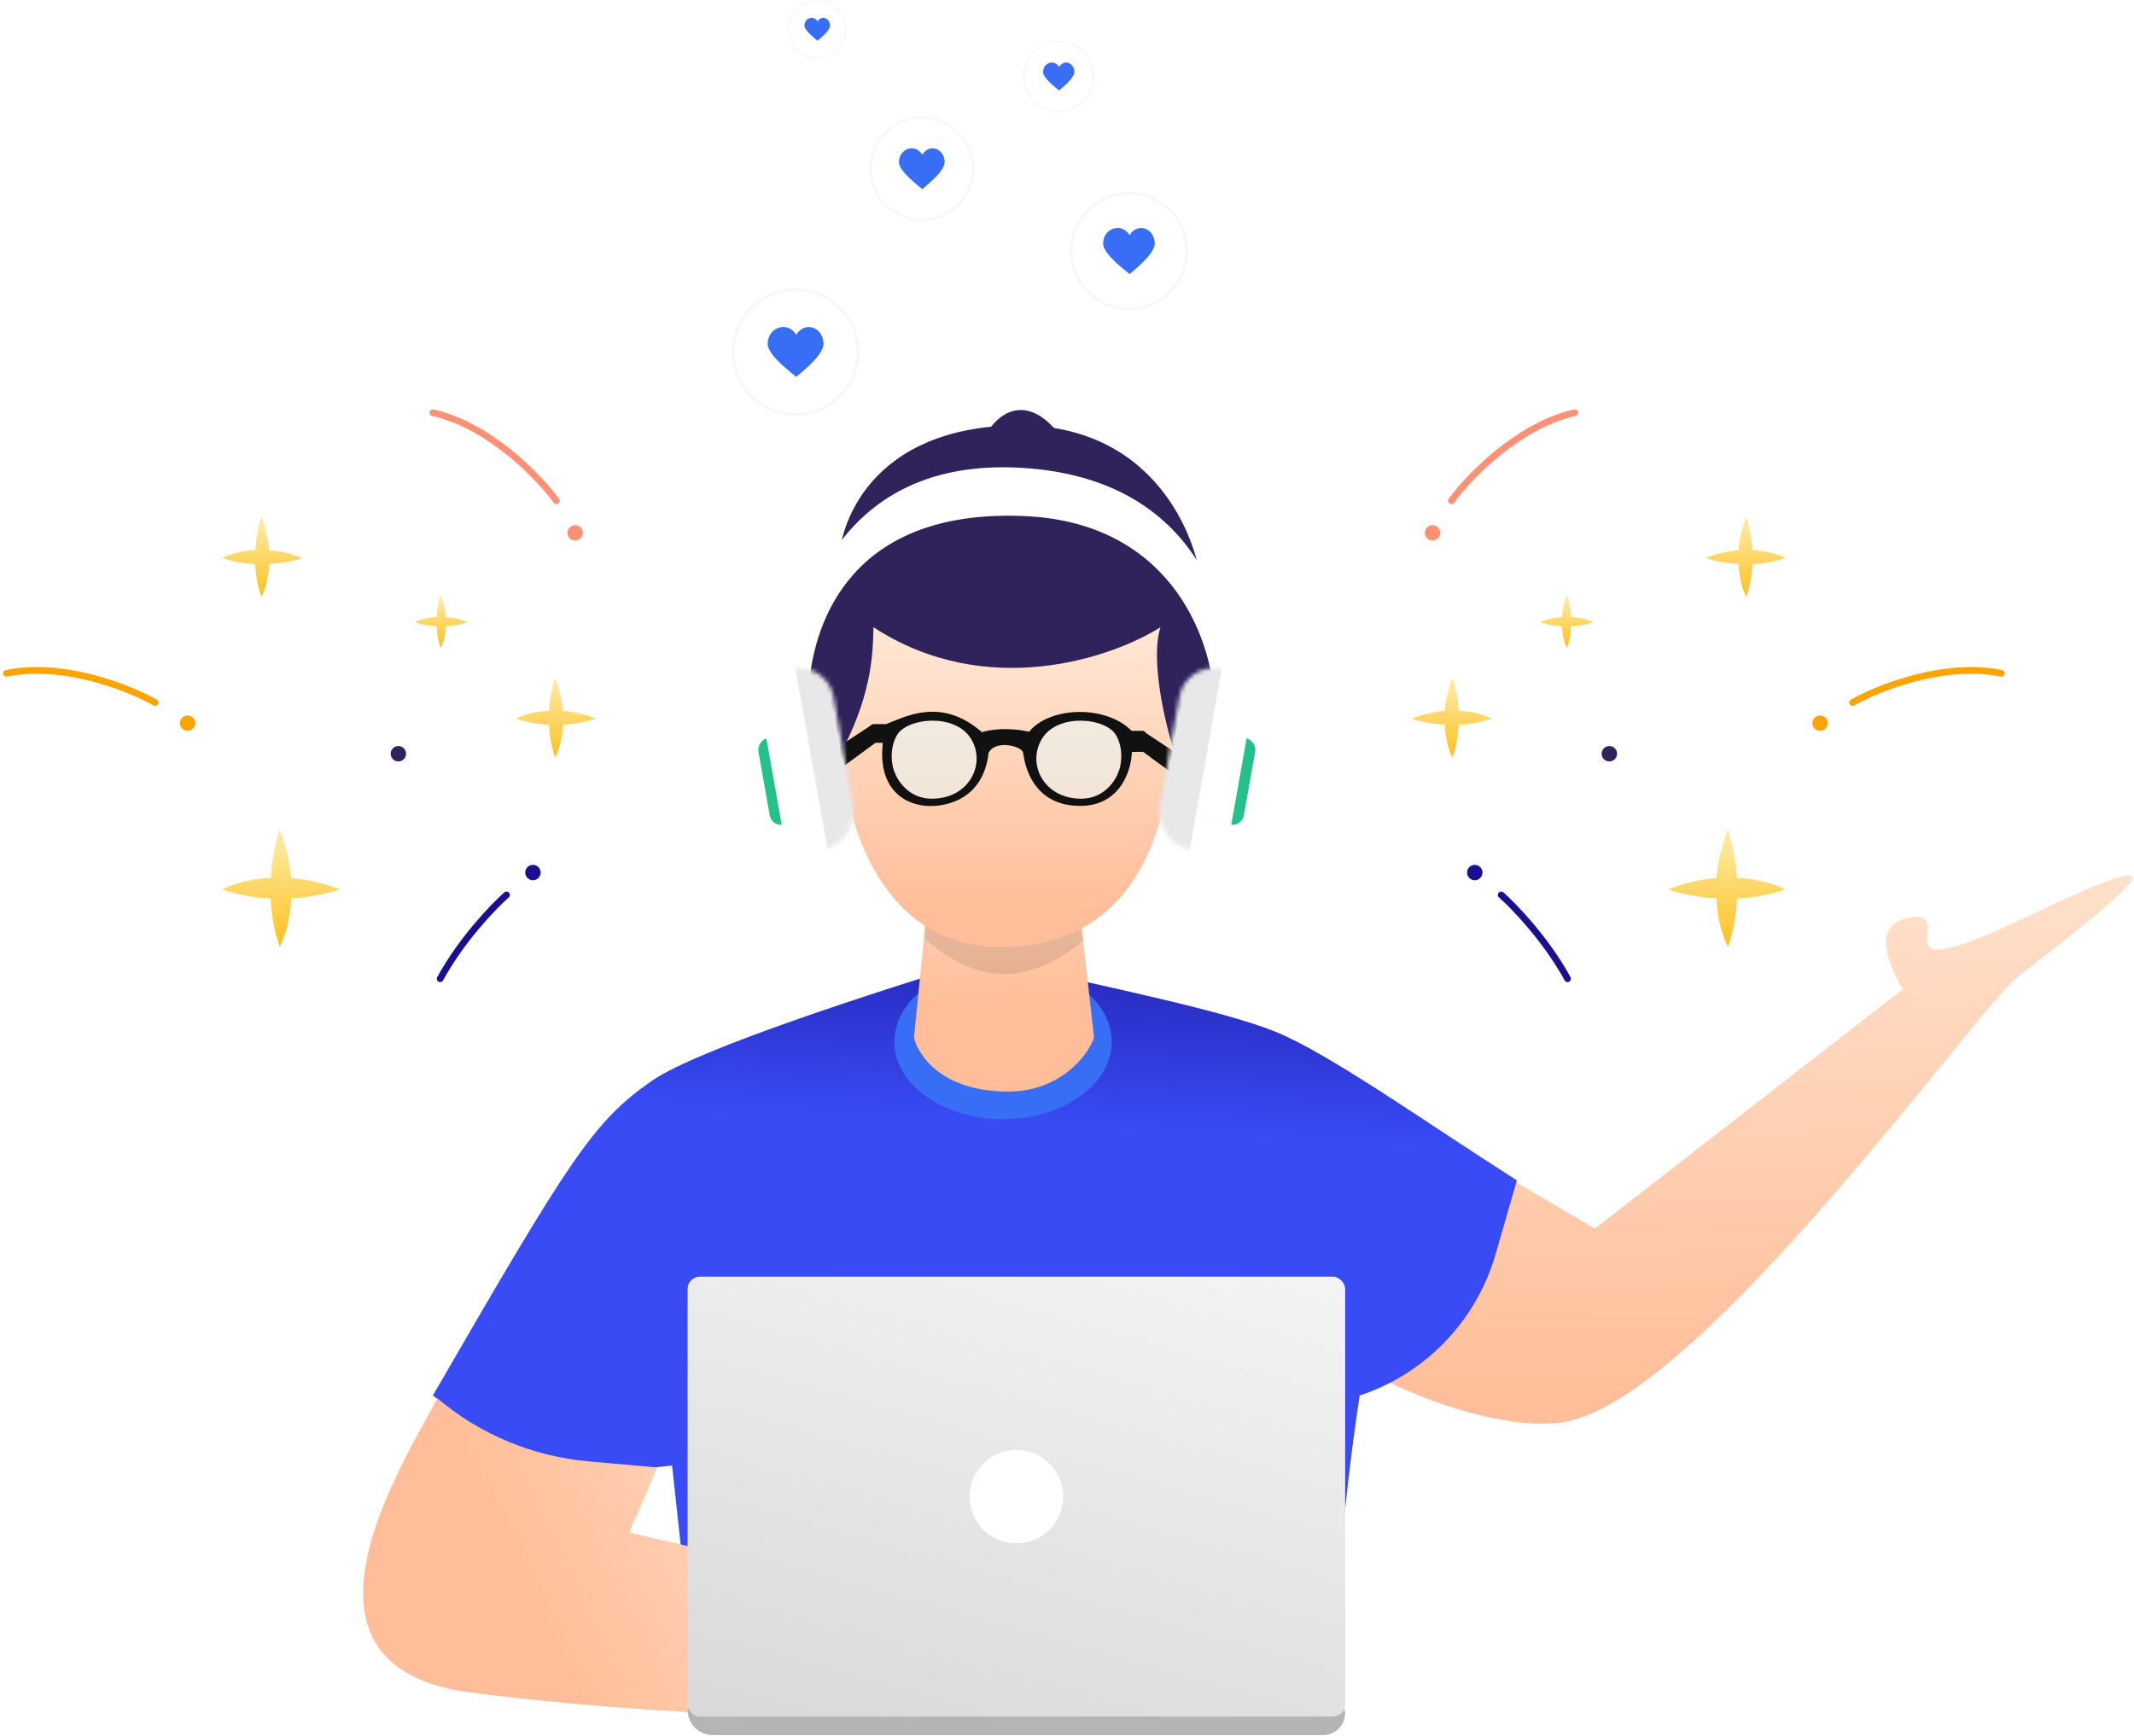 <svg width="510" height="415" viewBox="0 0 510 415" fill="none" xmlns="http://www.w3.org/2000/svg">
<path d="M381.172 293.659L341.45 270.341L310.249 316.773C328.477 331.985 359.1 343.048 374.924 339.67C407.398 332.737 473.021 240.534 482.127 233.514C513.125 209.617 523.201 200.548 484.413 219.117C447.432 236.821 467.019 219.117 457.959 219.117C447.074 219.877 450.681 229.538 454.721 236.46L381.172 293.659Z" fill="url(#paint0_linear_6_1056)"/>
<path d="M155.79 258.334C166.997 250.552 211.279 236.534 230.726 230.497L251.302 232.742C264.266 235.956 292.072 241.435 304.863 246.621C317.654 251.806 340.866 268.343 362.521 282.133L357.408 299.841C352.816 315.744 340.672 328.356 324.955 333.547C320.91 359.269 317.422 401.086 317.998 414.05L167.512 413.933L160.622 350.285L129.634 353.605L103.457 333.547C136.234 276.853 141.782 268.062 155.79 258.334Z" fill="url(#paint1_linear_6_1056)"/>
<path d="M112.739 404.588C65.058 398.543 96.069 350.218 104.523 334.259C114.748 342.866 127.374 348.117 140.687 349.3L157.118 350.759L150.39 366.281L223.029 383.287L233.22 411.558C225.961 410.322 172.032 412.107 112.739 404.588Z" fill="url(#paint2_linear_6_1056)"/>
<path d="M235.798 103.623C238.145 99.38 244.875 93.439 253.022 103.623H235.798Z" fill="#30235B"/>
<ellipse cx="239.71" cy="249.006" rx="25.973" ry="18.508" fill="#386DF5"/>
<path d="M218.428 248.011L222.059 211.862H257.404L261.464 248.011C260.045 252.268 253.345 260.904 240.939 260.904C225.126 260.904 219.442 252.268 218.428 248.011Z" fill="url(#paint3_linear_6_1056)"/>
<mask id="mask0_6_1056" style="mask-type:alpha" maskUnits="userSpaceOnUse" x="218" y="211" width="44" height="50">
<path d="M218.428 248.011L222.059 211.862H257.404L261.472 248.084C260.053 252.341 253.33 260.905 240.923 260.905C225.111 260.905 219.442 252.268 218.428 248.011Z" fill="url(#paint4_linear_6_1056)"/>
</mask>
<g mask="url(#mask0_6_1056)">
<path opacity="0.1" d="M270.142 213.246C238.183 252.788 220.324 220.994 211.099 216.225L217.438 189.493L255.28 184.974L270.142 213.246Z" fill="black"/>
</g>
<path d="M239.097 226.374C200.98 226.374 194.425 171.659 206.202 146.633C232.7 114.246 265.824 133.138 279.073 146.633C282.263 167.488 285.78 226.374 239.097 226.374Z" fill="url(#paint5_linear_6_1056)"/>
<path d="M279.724 184.516L272.256 179.015L273.411 174.919L281.941 180.544L279.724 184.516Z" fill="#111111"/>
<path d="M201.919 182.921L209.387 177.419L208.232 173.324L199.702 178.948L201.919 182.921Z" fill="#111111"/>
<path d="M208.752 149.921C235.776 167.528 265.735 157.257 277.336 149.921C274.893 157.625 278.354 172.434 280.389 178.875C297.973 155.977 292.224 143.612 287.152 140.291C286.307 128.879 275.932 100.345 241.103 101.697C206.274 103.05 199.515 127.752 200.502 136.91C187.314 154.832 195.16 172.354 201.52 178.875C208.752 164.835 208.588 154.986 208.752 149.921Z" fill="#30235B"/>
<g filter="url(#filter0_d_6_1056)">
<path d="M243.871 119.318C203.527 117.968 194.541 144.499 193.335 159.905C193.239 161.139 192.23 162.11 190.992 162.11C189.672 162.11 188.62 161.01 188.737 159.695C190.498 139.941 201.03 105.422 243.871 107.802C287.127 110.205 295.589 144.64 294.261 163.836C294.19 164.863 293.323 165.639 292.293 165.639C291.17 165.639 290.269 164.728 290.224 163.606C289.588 147.679 278.999 120.336 243.871 119.318Z" fill="white"/>
</g>
<g filter="url(#filter1_d_6_1056)">
<rect x="295.069" y="171.939" width="5.476" height="21.013" rx="2.738" transform="rotate(10.054 295.069 171.939)" fill="#24C28A"/>
</g>
<g filter="url(#filter2_d_6_1056)">
<rect x="283.305" y="158.316" width="16.867" height="43.773" rx="8.433" transform="rotate(10.054 283.305 158.316)" fill="white"/>
</g>
<g filter="url(#filter3_d_6_1056)">
<rect width="5.476" height="21.013" rx="2.738" transform="matrix(-0.985 0.175 0.175 0.985 186.159 171.939)" fill="#24C28A"/>
</g>
<g filter="url(#filter4_d_6_1056)">
<rect width="16.867" height="43.773" rx="8.433" transform="matrix(-0.985 0.175 0.175 0.985 197.77 158.316)" fill="white"/>
</g>
<mask id="mask1_6_1056" style="mask-type:alpha" maskUnits="userSpaceOnUse" x="182" y="159" width="23" height="45">
<rect width="16.867" height="43.773" rx="8.433" transform="matrix(-0.985 0.175 0.175 0.985 197.77 158.316)" fill="white"/>
</mask>
<g mask="url(#mask1_6_1056)">
<rect x="189.828" y="158.316" width="21.94" height="47.517" transform="rotate(-10.098 189.828 158.316)" fill="#E8E8E8"/>
</g>
<mask id="mask2_6_1056" style="mask-type:alpha" maskUnits="userSpaceOnUse" x="277" y="159" width="22" height="45">
<rect x="283.305" y="158.316" width="16.867" height="43.773" rx="8.433" transform="rotate(10.054 283.305 158.316)" fill="white"/>
</mask>
<g mask="url(#mask2_6_1056)">
<rect width="21.94" height="47.517" transform="matrix(-0.985 -0.175 -0.175 0.985 292.271 158.316)" fill="#E8E8E8"/>
</g>
<path opacity="0.5" d="M222.672 190.907C217.279 190.907 214.564 186.657 213.874 184.76C213.08 183.173 212.454 179.038 214.333 175.753C216.722 171.577 227.951 170.412 231.885 176.312C235.818 182.212 231.885 190.907 222.672 190.907Z" fill="#E6FCFF"/>
<path opacity="0.5" d="M258.403 190.907C263.796 190.907 266.511 186.657 267.201 184.76C267.995 183.173 268.622 179.038 266.743 175.753C264.353 171.577 253.124 170.412 249.191 176.312C245.257 182.212 249.191 190.907 258.403 190.907Z" fill="#E6FCFF"/>
<path fill-rule="evenodd" clip-rule="evenodd" d="M234.67 175.01C225.876 167.287 217.932 170.555 213.225 172.491C212.702 172.707 212.218 172.905 211.778 173.071L208.831 173.076C208.276 173.077 207.828 173.53 207.833 174.085L207.855 176.563C207.86 177.112 208.306 177.554 208.855 177.554L210.986 177.554C209.442 190.805 219.214 194.351 227.029 191.962C233.997 189.833 235.862 183.808 236.235 180.028C237.725 176.725 244.26 178.251 244.518 179.954C244.524 179.994 244.531 180.039 244.538 180.088L244.538 180.088C244.845 182.162 246.39 192.611 258.153 192.625C267.788 192.637 270.401 184.03 270.504 179.724L272.998 179.702C273.55 179.697 273.994 179.246 273.989 178.693L273.962 175.662C273.957 175.11 273.505 174.666 272.953 174.671L270.459 174.693C264.183 168.335 250.701 168.93 245.952 174.91C240.713 173.702 236.248 174.474 234.67 175.01ZM222.672 190.907C217.28 190.907 214.564 186.657 213.874 184.76C213.081 183.173 212.454 179.038 214.333 175.753C216.722 171.577 227.951 170.412 231.885 176.312C235.818 182.212 231.885 190.907 222.672 190.907ZM267.202 184.76C266.512 186.657 263.797 190.907 258.404 190.907C249.192 190.907 245.259 182.212 249.192 176.312C253.125 170.412 264.355 171.577 266.744 175.753C268.623 179.038 267.996 183.173 267.202 184.76Z" fill="#111111"/>
<path d="M164.324 408.687C164.324 408.132 164.774 407.683 165.329 407.683H319.721C320.692 407.683 321.479 408.47 321.479 409.441C321.479 412.353 319.117 414.715 316.205 414.715H170.352C167.023 414.715 164.324 412.016 164.324 408.687Z" fill="#B4B4B4"/>
<rect x="164.324" y="305.147" width="157.155" height="105.147" rx="2.947" fill="url(#paint6_linear_6_1056)"/>
<circle cx="242.901" cy="357.721" r="11.177" fill="white"/>
<path fill-rule="evenodd" clip-rule="evenodd" d="M131.238 169.875C131.437 166.467 132.117 163.613 132.684 162.027C133.796 164.809 134.346 167.48 134.532 169.916C136.968 170.101 139.639 170.652 142.42 171.764C140.834 172.331 137.981 173.01 134.572 173.21C134.382 176.828 133.452 179.64 132.684 181.08C131.749 178.463 131.322 175.772 131.211 173.237C128.676 173.125 125.984 172.699 123.367 171.764C124.808 170.996 127.619 170.066 131.238 169.875Z" fill="url(#paint7_linear_6_1056)"/>
<path fill-rule="evenodd" clip-rule="evenodd" d="M104.35 147.449C104.483 145.18 104.935 143.28 105.313 142.225C106.053 144.076 106.419 145.854 106.543 147.475C108.164 147.599 109.942 147.965 111.794 148.706C110.738 149.083 108.839 149.535 106.57 149.668C106.443 152.077 105.824 153.948 105.313 154.907C104.69 153.165 104.407 151.373 104.333 149.686C102.645 149.612 100.853 149.328 99.111 148.706C100.07 148.195 101.942 147.575 104.35 147.449Z" fill="url(#paint8_linear_6_1056)"/>
<path fill-rule="evenodd" clip-rule="evenodd" d="M61.028 131.471C61.227 128.062 61.906 125.209 62.473 123.623C63.586 126.405 64.136 129.075 64.322 131.511C66.757 131.697 69.428 132.247 72.21 133.36C70.624 133.926 67.77 134.606 64.362 134.805C64.171 138.424 63.241 141.236 62.473 142.676C61.538 140.059 61.112 137.367 61.001 134.832C58.465 134.721 55.773 134.294 53.157 133.36C54.597 132.592 57.409 131.661 61.028 131.471Z" fill="url(#paint9_linear_6_1056)"/>
<path fill-rule="evenodd" clip-rule="evenodd" d="M64.736 209.812C65.029 204.797 66.029 200.599 66.863 198.265C68.5 202.358 69.309 206.287 69.583 209.871C73.166 210.144 77.095 210.954 81.188 212.591C78.855 213.424 74.657 214.424 69.642 214.717C69.362 220.041 67.993 224.178 66.863 226.297C65.488 222.447 64.86 218.487 64.697 214.757C60.967 214.593 57.007 213.966 53.157 212.591C55.275 211.461 59.412 210.091 64.736 209.812Z" fill="url(#paint10_linear_6_1056)"/>
<circle cx="95.205" cy="180.157" r="1.841" fill="#2F235A"/>
<circle cx="137.463" cy="127.36" r="1.841" fill="#FE9076"/>
<circle cx="44.843" cy="172.847" r="1.841" fill="#FFA400"/>
<circle cx="127.37" cy="208.557" r="1.841" fill="#1A0F91"/>
<path d="M132.951 119.675C128.788 113.957 117.061 101.744 103.457 98.635" stroke="#FE9076" stroke-width="1.603" stroke-linecap="round"/>
<path d="M37.074 167.911C30.921 164.424 15.196 158.145 1.523 160.932" stroke="#FFA400" stroke-width="1.603" stroke-linecap="round"/>
<path d="M121.05 213.906C117.897 216.688 110.311 224.59 105.192 233.937" stroke="#1A0F91" stroke-width="1.603" stroke-linecap="round"/>
<path fill-rule="evenodd" clip-rule="evenodd" d="M348.588 169.875C348.388 166.467 347.709 163.613 347.142 162.027C346.03 164.809 345.48 167.48 345.294 169.916C342.858 170.101 340.187 170.652 337.406 171.764C338.992 172.331 341.845 173.01 345.254 173.21C345.444 176.828 346.374 179.64 347.142 181.08C348.077 178.463 348.503 175.772 348.615 173.237C351.15 173.125 353.842 172.699 356.459 171.764C355.018 170.996 352.207 170.066 348.588 169.875Z" fill="url(#paint11_linear_6_1056)"/>
<path fill-rule="evenodd" clip-rule="evenodd" d="M375.475 147.449C375.343 145.18 374.89 143.28 374.513 142.225C373.773 144.076 373.407 145.854 373.283 147.475C371.662 147.599 369.884 147.965 368.032 148.706C369.088 149.083 370.987 149.535 373.256 149.668C373.383 152.077 374.002 153.948 374.513 154.907C375.135 153.165 375.419 151.373 375.493 149.686C377.181 149.612 378.973 149.328 380.715 148.706C379.756 148.195 377.884 147.575 375.475 147.449Z" fill="url(#paint12_linear_6_1056)"/>
<path fill-rule="evenodd" clip-rule="evenodd" d="M418.798 131.471C418.599 128.062 417.92 125.209 417.353 123.623C416.24 126.405 415.69 129.075 415.504 131.511C413.069 131.697 410.398 132.247 407.616 133.36C409.202 133.926 412.056 134.606 415.464 134.805C415.654 138.424 416.585 141.236 417.353 142.676C418.288 140.059 418.714 137.367 418.825 134.832C421.361 134.721 424.052 134.294 426.669 133.36C425.229 132.592 422.417 131.661 418.798 131.471Z" fill="url(#paint13_linear_6_1056)"/>
<path fill-rule="evenodd" clip-rule="evenodd" d="M415.09 209.812C414.796 204.797 413.797 200.599 412.963 198.265C411.326 202.358 410.517 206.287 410.243 209.871C406.66 210.144 402.731 210.954 398.638 212.591C400.971 213.424 405.169 214.424 410.184 214.717C410.464 220.041 411.833 224.178 412.963 226.297C414.338 222.447 414.966 218.487 415.129 214.757C418.859 214.593 422.819 213.966 426.669 212.591C424.551 211.461 420.414 210.091 415.09 209.812Z" fill="url(#paint14_linear_6_1056)"/>
<circle r="1.841" transform="matrix(-1 0 0 1 384.621 180.157)" fill="#2F235A"/>
<circle r="1.841" transform="matrix(-1 0 0 1 342.363 127.36)" fill="#FE9076"/>
<circle r="1.841" transform="matrix(-1 0 0 1 434.983 172.847)" fill="#FFA400"/>
<circle r="1.841" transform="matrix(-1 0 0 1 352.456 208.557)" fill="#1A0F91"/>
<path d="M346.875 119.675C351.038 113.957 362.765 101.744 376.369 98.635" stroke="#FE9076" stroke-width="1.603" stroke-linecap="round"/>
<path d="M442.752 167.911C448.905 164.424 464.63 158.145 478.303 160.932" stroke="#FFA400" stroke-width="1.603" stroke-linecap="round"/>
<path d="M358.776 213.906C361.929 216.688 369.515 224.59 374.634 233.937" stroke="#1A0F91" stroke-width="1.603" stroke-linecap="round"/>
<path d="M269.949 56.174C267.861 52.948 263.635 54.705 263.635 58.219C263.635 60.857 269.428 64.984 269.949 65.521C270.473 64.984 275.979 60.857 275.979 58.219C275.979 54.732 272.041 52.948 269.949 56.174Z" fill="#386DF5"/>
<circle cx="269.807" cy="59.999" r="13.8" stroke="#F7F7F7" stroke-width="0.65"/>
<path d="M220.426 36.941C218.578 34.086 214.838 35.641 214.838 38.751C214.838 41.086 219.966 44.738 220.426 45.213C220.89 44.738 225.763 41.086 225.763 38.751C225.763 35.664 222.278 34.086 220.426 36.941Z" fill="#386DF5"/>
<circle cx="220.3" cy="40.326" r="12.213" stroke="#F7F7F7" stroke-width="0.575"/>
<path d="M253.109 15.965C251.845 14.013 249.287 15.077 249.287 17.203C249.287 18.8 252.794 21.299 253.109 21.623C253.426 21.299 256.759 18.8 256.759 17.203C256.759 15.093 254.375 14.013 253.109 15.965Z" fill="#386DF5"/>
<circle cx="253.022" cy="18.281" r="8.353" stroke="#F7F7F7" stroke-width="0.393"/>
<path d="M195.379 5.101C194.345 3.504 192.251 4.374 192.251 6.114C192.251 7.421 195.121 9.465 195.379 9.731C195.638 9.465 198.365 7.421 198.365 6.114C198.365 4.387 196.415 3.504 195.379 5.101Z" fill="#386DF5"/>
<circle cx="195.308" cy="6.996" r="6.835" stroke="#F7F7F7" stroke-width="0.322"/>
<path d="M190.292 79.987C188.034 76.499 183.464 78.4 183.464 82.199C183.464 85.052 189.73 89.515 190.292 90.095C190.859 89.515 196.813 85.052 196.813 82.199C196.813 78.428 192.555 76.499 190.292 79.987Z" fill="#386DF5"/>
<circle cx="190.138" cy="84.124" r="14.923" stroke="#F7F7F7" stroke-width="0.703"/>
<defs>
<filter id="filter0_d_6_1056" x="154.729" y="77.685" width="173.661" height="125.955" filterUnits="userSpaceOnUse" color-interpolation-filters="sRGB">
<feFlood flood-opacity="0" result="BackgroundImageFix"/>
<feColorMatrix in="SourceAlpha" type="matrix" values="0 0 0 0 0 0 0 0 0 0 0 0 0 0 0 0 0 0 127 0" result="hardAlpha"/>
<feOffset dy="4"/>
<feGaussianBlur stdDeviation="17"/>
<feColorMatrix type="matrix" values="0 0 0 0 0.039 0 0 0 0 0.065 0 0 0 0 0.104 0 0 0 0.13 0"/>
<feBlend mode="normal" in2="BackgroundImageFix" result="effect1_dropShadow_6_1056"/>
<feBlend mode="normal" in="SourceGraphic" in2="effect1_dropShadow_6_1056" result="shape"/>
</filter>
<filter id="filter1_d_6_1056" x="257.836" y="142.375" width="76.189" height="88.775" filterUnits="userSpaceOnUse" color-interpolation-filters="sRGB">
<feFlood flood-opacity="0" result="BackgroundImageFix"/>
<feColorMatrix in="SourceAlpha" type="matrix" values="0 0 0 0 0 0 0 0 0 0 0 0 0 0 0 0 0 0 127 0" result="hardAlpha"/>
<feOffset dy="4"/>
<feGaussianBlur stdDeviation="17"/>
<feColorMatrix type="matrix" values="0 0 0 0 0.039 0 0 0 0 0.065 0 0 0 0 0.104 0 0 0 0.13 0"/>
<feBlend mode="normal" in2="BackgroundImageFix" result="effect1_dropShadow_6_1056"/>
<feBlend mode="normal" in="SourceGraphic" in2="effect1_dropShadow_6_1056" result="shape"/>
</filter>
<filter id="filter2_d_6_1056" x="243.005" y="129.658" width="89.567" height="111.363" filterUnits="userSpaceOnUse" color-interpolation-filters="sRGB">
<feFlood flood-opacity="0" result="BackgroundImageFix"/>
<feColorMatrix in="SourceAlpha" type="matrix" values="0 0 0 0 0 0 0 0 0 0 0 0 0 0 0 0 0 0 127 0" result="hardAlpha"/>
<feOffset dy="4"/>
<feGaussianBlur stdDeviation="17"/>
<feColorMatrix type="matrix" values="0 0 0 0 0.039 0 0 0 0 0.065 0 0 0 0 0.104 0 0 0 0.13 0"/>
<feBlend mode="normal" in2="BackgroundImageFix" result="effect1_dropShadow_6_1056"/>
<feBlend mode="normal" in="SourceGraphic" in2="effect1_dropShadow_6_1056" result="shape"/>
</filter>
<filter id="filter3_d_6_1056" x="147.203" y="142.375" width="76.189" height="88.775" filterUnits="userSpaceOnUse" color-interpolation-filters="sRGB">
<feFlood flood-opacity="0" result="BackgroundImageFix"/>
<feColorMatrix in="SourceAlpha" type="matrix" values="0 0 0 0 0 0 0 0 0 0 0 0 0 0 0 0 0 0 127 0" result="hardAlpha"/>
<feOffset dy="4"/>
<feGaussianBlur stdDeviation="17"/>
<feColorMatrix type="matrix" values="0 0 0 0 0.039 0 0 0 0 0.065 0 0 0 0 0.104 0 0 0 0.13 0"/>
<feBlend mode="normal" in2="BackgroundImageFix" result="effect1_dropShadow_6_1056"/>
<feBlend mode="normal" in="SourceGraphic" in2="effect1_dropShadow_6_1056" result="shape"/>
</filter>
<filter id="filter4_d_6_1056" x="148.504" y="129.658" width="89.567" height="111.363" filterUnits="userSpaceOnUse" color-interpolation-filters="sRGB">
<feFlood flood-opacity="0" result="BackgroundImageFix"/>
<feColorMatrix in="SourceAlpha" type="matrix" values="0 0 0 0 0 0 0 0 0 0 0 0 0 0 0 0 0 0 127 0" result="hardAlpha"/>
<feOffset dy="4"/>
<feGaussianBlur stdDeviation="17"/>
<feColorMatrix type="matrix" values="0 0 0 0 0.039 0 0 0 0 0.065 0 0 0 0 0.104 0 0 0 0.13 0"/>
<feBlend mode="normal" in2="BackgroundImageFix" result="effect1_dropShadow_6_1056"/>
<feBlend mode="normal" in="SourceGraphic" in2="effect1_dropShadow_6_1056" result="shape"/>
</filter>
<linearGradient id="paint0_linear_6_1056" x1="391.304" y1="158.321" x2="393.951" y2="334.189" gradientUnits="userSpaceOnUse">
<stop stop-color="#FFEFE0"/>
<stop offset="1" stop-color="#FFBE99"/>
</linearGradient>
<linearGradient id="paint1_linear_6_1056" x1="242.798" y1="200.208" x2="230.398" y2="448.546" gradientUnits="userSpaceOnUse">
<stop stop-color="#1A0F91"/>
<stop offset="0.276" stop-color="#384BF5"/>
</linearGradient>
<linearGradient id="paint2_linear_6_1056" x1="227.733" y1="287.483" x2="109.061" y2="344.358" gradientUnits="userSpaceOnUse">
<stop offset="0.068" stop-color="#FFEFE0"/>
<stop offset="1" stop-color="#FFBE99"/>
</linearGradient>
<linearGradient id="paint3_linear_6_1056" x1="238.727" y1="172.975" x2="240.807" y2="239.361" gradientUnits="userSpaceOnUse">
<stop stop-color="#FFEFE0"/>
<stop offset="1" stop-color="#FFBE99"/>
</linearGradient>
<linearGradient id="paint4_linear_6_1056" x1="238.727" y1="172.975" x2="235.813" y2="248.606" gradientUnits="userSpaceOnUse">
<stop stop-color="#FFEFE0"/>
<stop offset="1" stop-color="#FFBE99"/>
</linearGradient>
<linearGradient id="paint5_linear_6_1056" x1="242.184" y1="137.583" x2="242.184" y2="217.302" gradientUnits="userSpaceOnUse">
<stop stop-color="#FFEFE0"/>
<stop offset="1" stop-color="#FFBE99"/>
</linearGradient>
<linearGradient id="paint6_linear_6_1056" x1="275.352" y1="226.235" x2="217.247" y2="434.729" gradientUnits="userSpaceOnUse">
<stop offset="0.017" stop-color="white"/>
<stop offset="1" stop-color="#D7D7D7"/>
</linearGradient>
<linearGradient id="paint7_linear_6_1056" x1="132.894" y1="164.055" x2="132.894" y2="181.945" gradientUnits="userSpaceOnUse">
<stop stop-color="#FFE89E"/>
<stop offset="1" stop-color="#FFBF1A"/>
</linearGradient>
<linearGradient id="paint8_linear_6_1056" x1="105.453" y1="143.575" x2="105.453" y2="155.482" gradientUnits="userSpaceOnUse">
<stop stop-color="#FFE89E"/>
<stop offset="1" stop-color="#FFBF1A"/>
</linearGradient>
<linearGradient id="paint9_linear_6_1056" x1="62.683" y1="125.651" x2="62.683" y2="143.54" gradientUnits="userSpaceOnUse">
<stop stop-color="#FFE89E"/>
<stop offset="1" stop-color="#FFBF1A"/>
</linearGradient>
<linearGradient id="paint10_linear_6_1056" x1="67.172" y1="201.249" x2="67.172" y2="227.569" gradientUnits="userSpaceOnUse">
<stop stop-color="#FFE89E"/>
<stop offset="1" stop-color="#FFBF1A"/>
</linearGradient>
<linearGradient id="paint11_linear_6_1056" x1="346.932" y1="164.055" x2="346.932" y2="181.945" gradientUnits="userSpaceOnUse">
<stop stop-color="#FFE89E"/>
<stop offset="1" stop-color="#FFBF1A"/>
</linearGradient>
<linearGradient id="paint12_linear_6_1056" x1="374.373" y1="143.575" x2="374.373" y2="155.482" gradientUnits="userSpaceOnUse">
<stop stop-color="#FFE89E"/>
<stop offset="1" stop-color="#FFBF1A"/>
</linearGradient>
<linearGradient id="paint13_linear_6_1056" x1="417.143" y1="125.651" x2="417.143" y2="143.54" gradientUnits="userSpaceOnUse">
<stop stop-color="#FFE89E"/>
<stop offset="1" stop-color="#FFBF1A"/>
</linearGradient>
<linearGradient id="paint14_linear_6_1056" x1="412.654" y1="201.249" x2="412.654" y2="227.569" gradientUnits="userSpaceOnUse">
<stop stop-color="#FFE89E"/>
<stop offset="1" stop-color="#FFBF1A"/>
</linearGradient>
</defs>
</svg>
